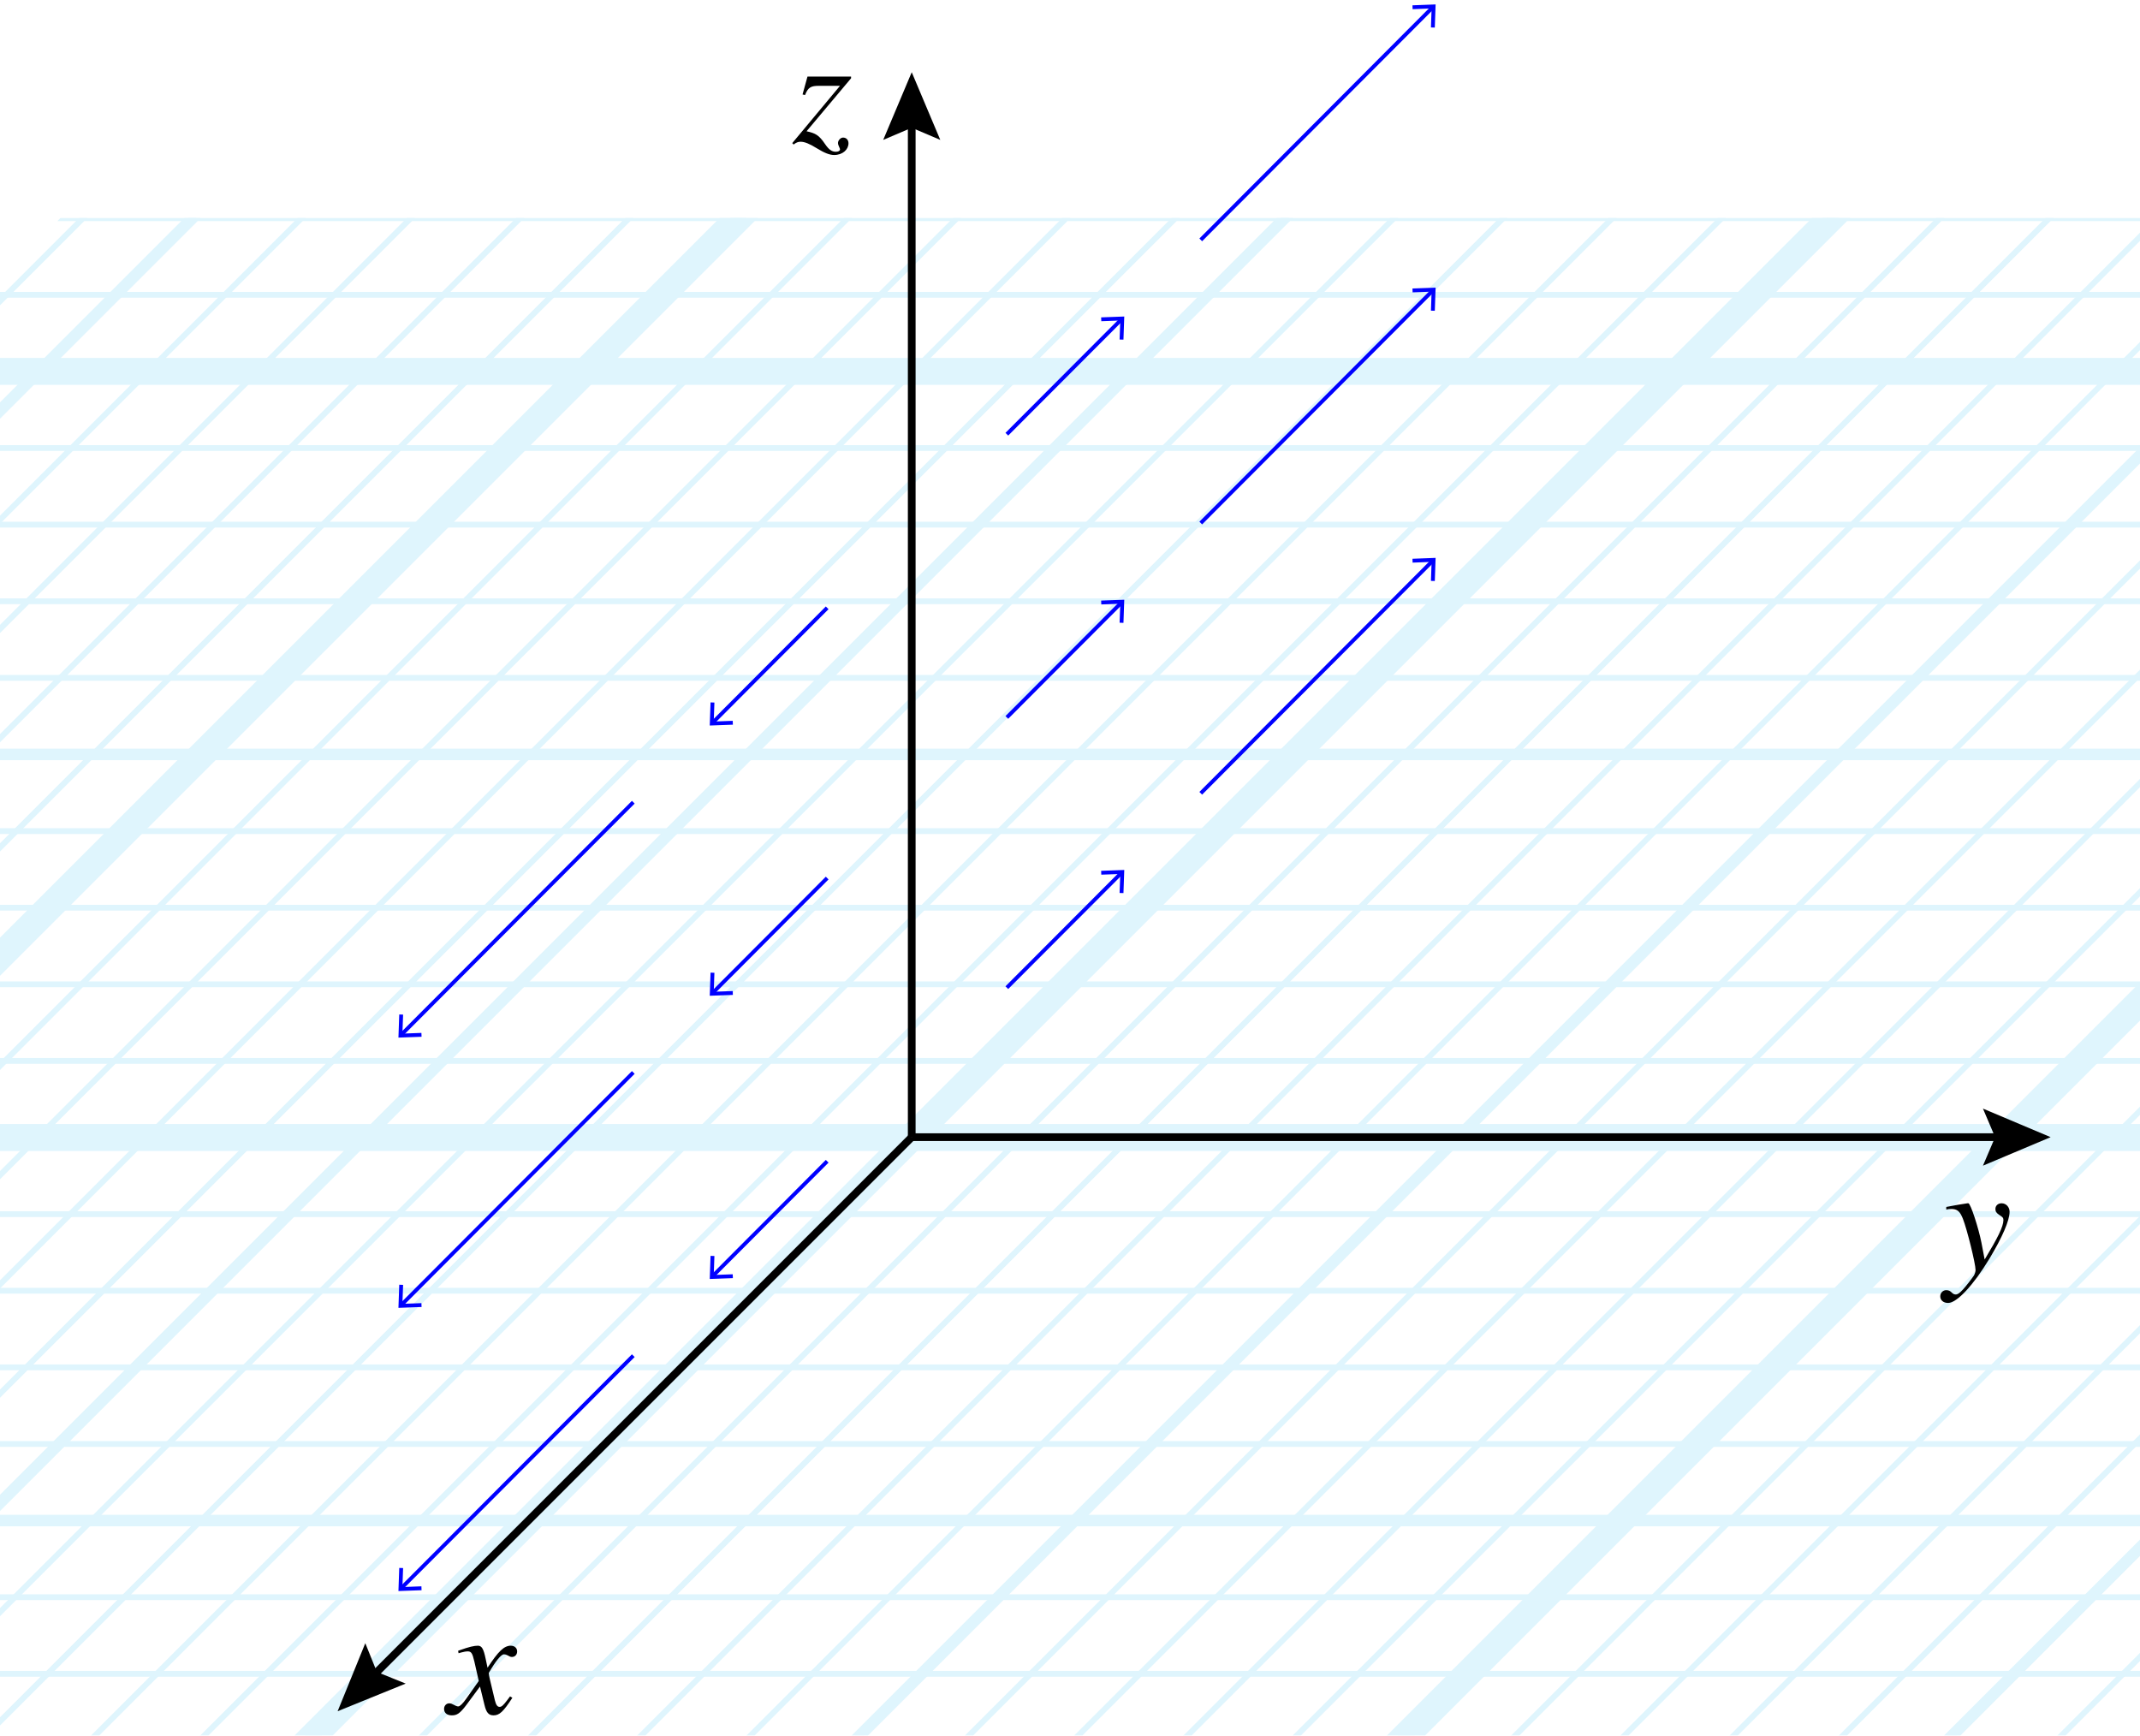 <?xml version="1.0" encoding="utf-8"?>
<!-- Generator: Adobe Illustrator 25.4.1, SVG Export Plug-In . SVG Version: 6.00 Build 0)  -->
<svg version="1.1" xmlns="http://www.w3.org/2000/svg" xmlns:xlink="http://www.w3.org/1999/xlink" x="0px" y="0px"
	 viewBox="0 0 55.53 45.039" enable-background="new 0 0 55.53 45.039" xml:space="preserve">
<g id="Graph_paper_slanted" opacity="0.5">
	<g id="Clipped_grid_00000003068028900943026870000011536296927355263674_">
		<defs>
			<polygon id="SVGID_1_" points="45.75,54.683 -47.459,54.683 1.567,5.658 94.775,5.658 			"/>
		</defs>
		<clipPath id="SVGID_00000018218641663710467120000000109304361169588370_">
			<use xlink:href="#SVGID_1_"  overflow="visible"/>
		</clipPath>
		
			<g id="Grid_00000142891597197125820610000009767860333217090727_" opacity="0.25" clip-path="url(#SVGID_00000018218641663710467120000000109304361169588370_)">
			<g id="Horizontal_1_mm_00000151508609497893311650000018408800186222605470_">
				
					<line fill="none" stroke="#00ABEB" stroke-width="0.15" stroke-miterlimit="10" x1="-32.156" y1="-28.134" x2="194.685" y2="-28.134"/>
				
					<line fill="none" stroke="#00ABEB" stroke-width="0.15" stroke-miterlimit="10" x1="-30.168" y1="-30.122" x2="196.673" y2="-30.122"/>
				
					<line fill="none" stroke="#00ABEB" stroke-width="0.15" stroke-miterlimit="10" x1="-149.445" y1="89.154" x2="77.396" y2="89.154"/>
				
					<line fill="none" stroke="#00ABEB" stroke-width="0.15" stroke-miterlimit="10" x1="-147.456" y1="87.166" x2="79.384" y2="87.166"/>
				
					<line fill="none" stroke="#00ABEB" stroke-width="0.15" stroke-miterlimit="10" x1="-145.469" y1="85.179" x2="81.372" y2="85.179"/>
				
					<line fill="none" stroke="#00ABEB" stroke-width="0.15" stroke-miterlimit="10" x1="-143.481" y1="83.191" x2="83.36" y2="83.191"/>
				
					<line fill="none" stroke="#00ABEB" stroke-width="0.15" stroke-miterlimit="10" x1="-141.493" y1="81.202" x2="85.348" y2="81.202"/>
				
					<line fill="none" stroke="#00ABEB" stroke-width="0.15" stroke-miterlimit="10" x1="-139.505" y1="79.215" x2="87.336" y2="79.215"/>
				
					<line fill="none" stroke="#00ABEB" stroke-width="0.15" stroke-miterlimit="10" x1="-137.517" y1="77.227" x2="89.324" y2="77.227"/>
				
					<line fill="none" stroke="#00ABEB" stroke-width="0.15" stroke-miterlimit="10" x1="-135.53" y1="75.239" x2="91.311" y2="75.239"/>
				
					<line fill="none" stroke="#00ABEB" stroke-width="0.15" stroke-miterlimit="10" x1="-133.541" y1="73.251" x2="93.3" y2="73.251"/>
				
					<line fill="none" stroke="#00ABEB" stroke-width="0.15" stroke-miterlimit="10" x1="-131.553" y1="71.263" x2="95.288" y2="71.263"/>
				
					<line fill="none" stroke="#00ABEB" stroke-width="0.15" stroke-miterlimit="10" x1="-129.565" y1="69.275" x2="97.275" y2="69.275"/>
				
					<line fill="none" stroke="#00ABEB" stroke-width="0.15" stroke-miterlimit="10" x1="-127.577" y1="67.287" x2="99.264" y2="67.287"/>
				
					<line fill="none" stroke="#00ABEB" stroke-width="0.15" stroke-miterlimit="10" x1="-125.589" y1="65.299" x2="101.252" y2="65.299"/>
				
					<line fill="none" stroke="#00ABEB" stroke-width="0.15" stroke-miterlimit="10" x1="-123.602" y1="63.311" x2="103.239" y2="63.311"/>
				
					<line fill="none" stroke="#00ABEB" stroke-width="0.15" stroke-miterlimit="10" x1="-121.613" y1="61.323" x2="105.227" y2="61.323"/>
				
					<line fill="none" stroke="#00ABEB" stroke-width="0.15" stroke-miterlimit="10" x1="-119.625" y1="59.335" x2="107.216" y2="59.335"/>
				
					<line fill="none" stroke="#00ABEB" stroke-width="0.15" stroke-miterlimit="10" x1="-117.638" y1="57.348" x2="109.203" y2="57.348"/>
				
					<line fill="none" stroke="#00ABEB" stroke-width="0.15" stroke-miterlimit="10" x1="-115.65" y1="55.359" x2="111.191" y2="55.359"/>
				
					<line fill="none" stroke="#00ABEB" stroke-width="0.15" stroke-miterlimit="10" x1="-113.661" y1="53.371" x2="113.179" y2="53.371"/>
				
					<line fill="none" stroke="#00ABEB" stroke-width="0.15" stroke-miterlimit="10" x1="-111.674" y1="51.384" x2="115.167" y2="51.384"/>
				
					<line fill="none" stroke="#00ABEB" stroke-width="0.15" stroke-miterlimit="10" x1="-109.686" y1="49.396" x2="117.155" y2="49.396"/>
				
					<line fill="none" stroke="#00ABEB" stroke-width="0.15" stroke-miterlimit="10" x1="-107.697" y1="47.407" x2="119.144" y2="47.407"/>
				
					<line fill="none" stroke="#00ABEB" stroke-width="0.15" stroke-miterlimit="10" x1="-105.71" y1="45.42" x2="121.131" y2="45.42"/>
				
					<line fill="none" stroke="#00ABEB" stroke-width="0.15" stroke-miterlimit="10" x1="-103.722" y1="43.432" x2="123.119" y2="43.432"/>
				
					<line fill="none" stroke="#00ABEB" stroke-width="0.15" stroke-miterlimit="10" x1="-101.734" y1="41.444" x2="125.107" y2="41.444"/>
				
					<line fill="none" stroke="#00ABEB" stroke-width="0.15" stroke-miterlimit="10" x1="-99.746" y1="39.456" x2="127.095" y2="39.456"/>
				
					<line fill="none" stroke="#00ABEB" stroke-width="0.15" stroke-miterlimit="10" x1="-97.758" y1="37.468" x2="129.083" y2="37.468"/>
				
					<line fill="none" stroke="#00ABEB" stroke-width="0.15" stroke-miterlimit="10" x1="-95.77" y1="35.48" x2="131.071" y2="35.48"/>
				
					<line fill="none" stroke="#00ABEB" stroke-width="0.15" stroke-miterlimit="10" x1="-93.782" y1="33.492" x2="133.059" y2="33.492"/>
				
					<line fill="none" stroke="#00ABEB" stroke-width="0.15" stroke-miterlimit="10" x1="-91.794" y1="31.504" x2="135.047" y2="31.504"/>
				
					<line fill="none" stroke="#00ABEB" stroke-width="0.15" stroke-miterlimit="10" x1="-89.806" y1="29.516" x2="137.034" y2="29.516"/>
				
					<line fill="none" stroke="#00ABEB" stroke-width="0.15" stroke-miterlimit="10" x1="-87.818" y1="27.528" x2="139.022" y2="27.528"/>
				
					<line fill="none" stroke="#00ABEB" stroke-width="0.15" stroke-miterlimit="10" x1="-85.83" y1="25.54" x2="141.011" y2="25.54"/>
				
					<line fill="none" stroke="#00ABEB" stroke-width="0.15" stroke-miterlimit="10" x1="-83.843" y1="23.553" x2="142.998" y2="23.553"/>
				
					<line fill="none" stroke="#00ABEB" stroke-width="0.15" stroke-miterlimit="10" x1="-81.854" y1="21.565" x2="144.986" y2="21.565"/>
				
					<line fill="none" stroke="#00ABEB" stroke-width="0.15" stroke-miterlimit="10" x1="-79.866" y1="19.576" x2="146.974" y2="19.576"/>
				
					<line fill="none" stroke="#00ABEB" stroke-width="0.15" stroke-miterlimit="10" x1="-77.879" y1="17.589" x2="148.962" y2="17.589"/>
				
					<line fill="none" stroke="#00ABEB" stroke-width="0.15" stroke-miterlimit="10" x1="-75.891" y1="15.601" x2="150.95" y2="15.601"/>
				
					<line fill="none" stroke="#00ABEB" stroke-width="0.15" stroke-miterlimit="10" x1="-73.903" y1="13.613" x2="152.938" y2="13.613"/>
				
					<line fill="none" stroke="#00ABEB" stroke-width="0.15" stroke-miterlimit="10" x1="-71.915" y1="11.625" x2="154.926" y2="11.625"/>
				
					<line fill="none" stroke="#00ABEB" stroke-width="0.15" stroke-miterlimit="10" x1="-69.927" y1="9.637" x2="156.914" y2="9.637"/>
				
					<line fill="none" stroke="#00ABEB" stroke-width="0.15" stroke-miterlimit="10" x1="-67.939" y1="7.649" x2="158.902" y2="7.649"/>
				
					<line fill="none" stroke="#00ABEB" stroke-width="0.15" stroke-miterlimit="10" x1="-65.951" y1="5.661" x2="160.89" y2="5.661"/>
				
					<line fill="none" stroke="#00ABEB" stroke-width="0.15" stroke-miterlimit="10" x1="-63.963" y1="3.673" x2="162.878" y2="3.673"/>
				
					<line fill="none" stroke="#00ABEB" stroke-width="0.15" stroke-miterlimit="10" x1="-61.975" y1="1.685" x2="164.866" y2="1.685"/>
				
					<line fill="none" stroke="#00ABEB" stroke-width="0.15" stroke-miterlimit="10" x1="-59.987" y1="-0.303" x2="166.854" y2="-0.303"/>
				
					<line fill="none" stroke="#00ABEB" stroke-width="0.15" stroke-miterlimit="10" x1="-57.999" y1="-2.291" x2="168.842" y2="-2.291"/>
				
					<line fill="none" stroke="#00ABEB" stroke-width="0.15" stroke-miterlimit="10" x1="-56.011" y1="-4.278" x2="170.829" y2="-4.278"/>
				
					<line fill="none" stroke="#00ABEB" stroke-width="0.15" stroke-miterlimit="10" x1="-54.023" y1="-6.267" x2="172.818" y2="-6.267"/>
				
					<line fill="none" stroke="#00ABEB" stroke-width="0.15" stroke-miterlimit="10" x1="-52.035" y1="-8.255" x2="174.806" y2="-8.255"/>
				
					<line fill="none" stroke="#00ABEB" stroke-width="0.15" stroke-miterlimit="10" x1="-50.048" y1="-10.242" x2="176.793" y2="-10.242"/>
				
					<line fill="none" stroke="#00ABEB" stroke-width="0.15" stroke-miterlimit="10" x1="-48.059" y1="-12.23" x2="178.781" y2="-12.23"/>
				
					<line fill="none" stroke="#00ABEB" stroke-width="0.15" stroke-miterlimit="10" x1="-46.071" y1="-14.218" x2="180.77" y2="-14.218"/>
				
					<line fill="none" stroke="#00ABEB" stroke-width="0.15" stroke-miterlimit="10" x1="-44.084" y1="-16.206" x2="182.757" y2="-16.206"/>
				
					<line fill="none" stroke="#00ABEB" stroke-width="0.15" stroke-miterlimit="10" x1="-42.095" y1="-18.194" x2="184.746" y2="-18.194"/>
				
					<line fill="none" stroke="#00ABEB" stroke-width="0.15" stroke-miterlimit="10" x1="-40.108" y1="-20.182" x2="186.733" y2="-20.182"/>
				
					<line fill="none" stroke="#00ABEB" stroke-width="0.15" stroke-miterlimit="10" x1="-38.12" y1="-22.17" x2="188.721" y2="-22.17"/>
				
					<line fill="none" stroke="#00ABEB" stroke-width="0.15" stroke-miterlimit="10" x1="-36.132" y1="-24.158" x2="190.709" y2="-24.158"/>
				
					<line fill="none" stroke="#00ABEB" stroke-width="0.15" stroke-miterlimit="10" x1="-34.144" y1="-26.146" x2="192.697" y2="-26.146"/>
			</g>
			<g id="Vertical_1_mm_00000181073523592228201180000012361058669048395659_">
				<g>
					
						<line fill="none" stroke="#00ABEB" stroke-width="0.15" stroke-miterlimit="10" x1="-149.36" y1="89.145" x2="-30.04" y2="-30.175"/>
				</g>
				
					<line fill="none" stroke="#00ABEB" stroke-width="0.15" stroke-miterlimit="10" x1="-146.526" y1="89.145" x2="-27.206" y2="-30.175"/>
				
					<line fill="none" stroke="#00ABEB" stroke-width="0.15" stroke-miterlimit="10" x1="-143.691" y1="89.145" x2="-24.371" y2="-30.175"/>
				
					<line fill="none" stroke="#00ABEB" stroke-width="0.15" stroke-miterlimit="10" x1="-140.856" y1="89.145" x2="-21.536" y2="-30.175"/>
				
					<line fill="none" stroke="#00ABEB" stroke-width="0.15" stroke-miterlimit="10" x1="-138.022" y1="89.145" x2="-18.702" y2="-30.175"/>
				
					<line fill="none" stroke="#00ABEB" stroke-width="0.15" stroke-miterlimit="10" x1="-135.187" y1="89.145" x2="-15.867" y2="-30.175"/>
				
					<line fill="none" stroke="#00ABEB" stroke-width="0.15" stroke-miterlimit="10" x1="-132.352" y1="89.145" x2="-13.032" y2="-30.175"/>
				
					<line fill="none" stroke="#00ABEB" stroke-width="0.15" stroke-miterlimit="10" x1="-129.518" y1="89.145" x2="-10.198" y2="-30.175"/>
				
					<line fill="none" stroke="#00ABEB" stroke-width="0.15" stroke-miterlimit="10" x1="-126.682" y1="89.145" x2="-7.363" y2="-30.175"/>
				
					<line fill="none" stroke="#00ABEB" stroke-width="0.15" stroke-miterlimit="10" x1="-123.848" y1="89.145" x2="-4.529" y2="-30.175"/>
				
					<line fill="none" stroke="#00ABEB" stroke-width="0.15" stroke-miterlimit="10" x1="-121.014" y1="89.145" x2="-1.694" y2="-30.175"/>
				
					<line fill="none" stroke="#00ABEB" stroke-width="0.15" stroke-miterlimit="10" x1="-118.179" y1="89.145" x2="1.141" y2="-30.175"/>
				
					<line fill="none" stroke="#00ABEB" stroke-width="0.15" stroke-miterlimit="10" x1="-115.345" y1="89.145" x2="3.975" y2="-30.175"/>
				
					<line fill="none" stroke="#00ABEB" stroke-width="0.15" stroke-miterlimit="10" x1="-112.51" y1="89.145" x2="6.81" y2="-30.175"/>
				
					<line fill="none" stroke="#00ABEB" stroke-width="0.15" stroke-miterlimit="10" x1="-109.675" y1="89.145" x2="9.645" y2="-30.175"/>
				
					<line fill="none" stroke="#00ABEB" stroke-width="0.15" stroke-miterlimit="10" x1="-106.841" y1="89.145" x2="12.479" y2="-30.175"/>
				
					<line fill="none" stroke="#00ABEB" stroke-width="0.15" stroke-miterlimit="10" x1="-104.006" y1="89.145" x2="15.314" y2="-30.175"/>
				
					<line fill="none" stroke="#00ABEB" stroke-width="0.15" stroke-miterlimit="10" x1="-101.171" y1="89.145" x2="18.149" y2="-30.175"/>
				
					<line fill="none" stroke="#00ABEB" stroke-width="0.15" stroke-miterlimit="10" x1="-98.337" y1="89.145" x2="20.983" y2="-30.175"/>
				
					<line fill="none" stroke="#00ABEB" stroke-width="0.15" stroke-miterlimit="10" x1="-95.502" y1="89.145" x2="23.818" y2="-30.175"/>
				
					<line fill="none" stroke="#00ABEB" stroke-width="0.15" stroke-miterlimit="10" x1="-92.667" y1="89.145" x2="26.653" y2="-30.175"/>
				
					<line fill="none" stroke="#00ABEB" stroke-width="0.15" stroke-miterlimit="10" x1="-89.833" y1="89.145" x2="29.487" y2="-30.175"/>
				
					<line fill="none" stroke="#00ABEB" stroke-width="0.15" stroke-miterlimit="10" x1="-86.998" y1="89.145" x2="32.322" y2="-30.175"/>
				
					<line fill="none" stroke="#00ABEB" stroke-width="0.15" stroke-miterlimit="10" x1="-84.163" y1="89.145" x2="35.157" y2="-30.175"/>
				
					<line fill="none" stroke="#00ABEB" stroke-width="0.15" stroke-miterlimit="10" x1="-81.328" y1="89.145" x2="37.991" y2="-30.175"/>
				
					<line fill="none" stroke="#00ABEB" stroke-width="0.15" stroke-miterlimit="10" x1="-78.493" y1="89.145" x2="40.826" y2="-30.175"/>
				
					<line fill="none" stroke="#00ABEB" stroke-width="0.15" stroke-miterlimit="10" x1="-75.66" y1="89.145" x2="43.66" y2="-30.175"/>
				
					<line fill="none" stroke="#00ABEB" stroke-width="0.15" stroke-miterlimit="10" x1="-72.825" y1="89.145" x2="46.495" y2="-30.175"/>
				
					<line fill="none" stroke="#00ABEB" stroke-width="0.15" stroke-miterlimit="10" x1="-69.99" y1="89.145" x2="49.33" y2="-30.175"/>
				
					<line fill="none" stroke="#00ABEB" stroke-width="0.15" stroke-miterlimit="10" x1="-67.156" y1="89.145" x2="52.164" y2="-30.175"/>
				
					<line fill="none" stroke="#00ABEB" stroke-width="0.15" stroke-miterlimit="10" x1="-64.321" y1="89.145" x2="54.999" y2="-30.175"/>
				
					<line fill="none" stroke="#00ABEB" stroke-width="0.15" stroke-miterlimit="10" x1="-61.486" y1="89.145" x2="57.834" y2="-30.175"/>
				
					<line fill="none" stroke="#00ABEB" stroke-width="0.15" stroke-miterlimit="10" x1="-58.652" y1="89.145" x2="60.668" y2="-30.175"/>
				
					<line fill="none" stroke="#00ABEB" stroke-width="0.15" stroke-miterlimit="10" x1="-55.817" y1="89.145" x2="63.503" y2="-30.175"/>
				
					<line fill="none" stroke="#00ABEB" stroke-width="0.15" stroke-miterlimit="10" x1="-52.982" y1="89.145" x2="66.338" y2="-30.175"/>
				
					<line fill="none" stroke="#00ABEB" stroke-width="0.15" stroke-miterlimit="10" x1="-50.148" y1="89.145" x2="69.172" y2="-30.175"/>
				
					<line fill="none" stroke="#00ABEB" stroke-width="0.15" stroke-miterlimit="10" x1="-47.313" y1="89.145" x2="72.007" y2="-30.175"/>
				
					<line fill="none" stroke="#00ABEB" stroke-width="0.15" stroke-miterlimit="10" x1="-44.478" y1="89.145" x2="74.842" y2="-30.175"/>
				
					<line fill="none" stroke="#00ABEB" stroke-width="0.15" stroke-miterlimit="10" x1="-41.644" y1="89.145" x2="77.676" y2="-30.175"/>
				
					<line fill="none" stroke="#00ABEB" stroke-width="0.15" stroke-miterlimit="10" x1="-38.809" y1="89.145" x2="80.511" y2="-30.175"/>
				
					<line fill="none" stroke="#00ABEB" stroke-width="0.15" stroke-miterlimit="10" x1="-35.975" y1="89.145" x2="83.345" y2="-30.175"/>
				
					<line fill="none" stroke="#00ABEB" stroke-width="0.15" stroke-miterlimit="10" x1="-33.139" y1="89.145" x2="86.18" y2="-30.175"/>
				
					<line fill="none" stroke="#00ABEB" stroke-width="0.15" stroke-miterlimit="10" x1="-30.305" y1="89.145" x2="89.015" y2="-30.175"/>
				
					<line fill="none" stroke="#00ABEB" stroke-width="0.15" stroke-miterlimit="10" x1="-27.471" y1="89.145" x2="91.849" y2="-30.175"/>
				
					<line fill="none" stroke="#00ABEB" stroke-width="0.15" stroke-miterlimit="10" x1="-24.636" y1="89.145" x2="94.684" y2="-30.175"/>
				
					<line fill="none" stroke="#00ABEB" stroke-width="0.15" stroke-miterlimit="10" x1="-21.801" y1="89.145" x2="97.519" y2="-30.175"/>
				
					<line fill="none" stroke="#00ABEB" stroke-width="0.15" stroke-miterlimit="10" x1="-18.967" y1="89.145" x2="100.353" y2="-30.175"/>
				
					<line fill="none" stroke="#00ABEB" stroke-width="0.15" stroke-miterlimit="10" x1="-16.132" y1="89.145" x2="103.188" y2="-30.175"/>
				
					<line fill="none" stroke="#00ABEB" stroke-width="0.15" stroke-miterlimit="10" x1="-13.297" y1="89.145" x2="106.023" y2="-30.175"/>
				
					<line fill="none" stroke="#00ABEB" stroke-width="0.15" stroke-miterlimit="10" x1="-10.463" y1="89.145" x2="108.857" y2="-30.175"/>
				
					<line fill="none" stroke="#00ABEB" stroke-width="0.15" stroke-miterlimit="10" x1="-7.628" y1="89.145" x2="111.692" y2="-30.175"/>
				
					<line fill="none" stroke="#00ABEB" stroke-width="0.15" stroke-miterlimit="10" x1="-4.793" y1="89.145" x2="114.527" y2="-30.175"/>
				
					<line fill="none" stroke="#00ABEB" stroke-width="0.15" stroke-miterlimit="10" x1="-1.959" y1="89.145" x2="117.361" y2="-30.175"/>
				
					<line fill="none" stroke="#00ABEB" stroke-width="0.15" stroke-miterlimit="10" x1="0.876" y1="89.145" x2="120.196" y2="-30.175"/>
				
					<line fill="none" stroke="#00ABEB" stroke-width="0.15" stroke-miterlimit="10" x1="3.711" y1="89.145" x2="123.031" y2="-30.175"/>
				
					<line fill="none" stroke="#00ABEB" stroke-width="0.15" stroke-miterlimit="10" x1="6.545" y1="89.145" x2="125.865" y2="-30.175"/>
				
					<line fill="none" stroke="#00ABEB" stroke-width="0.15" stroke-miterlimit="10" x1="9.38" y1="89.145" x2="128.7" y2="-30.175"/>
				
					<line fill="none" stroke="#00ABEB" stroke-width="0.15" stroke-miterlimit="10" x1="12.214" y1="89.145" x2="131.534" y2="-30.175"/>
				
					<line fill="none" stroke="#00ABEB" stroke-width="0.15" stroke-miterlimit="10" x1="15.049" y1="89.145" x2="134.369" y2="-30.175"/>
				
					<line fill="none" stroke="#00ABEB" stroke-width="0.15" stroke-miterlimit="10" x1="17.884" y1="89.145" x2="137.204" y2="-30.175"/>
				
					<line fill="none" stroke="#00ABEB" stroke-width="0.15" stroke-miterlimit="10" x1="20.718" y1="89.145" x2="140.038" y2="-30.175"/>
				
					<line fill="none" stroke="#00ABEB" stroke-width="0.15" stroke-miterlimit="10" x1="23.553" y1="89.145" x2="142.873" y2="-30.175"/>
				
					<line fill="none" stroke="#00ABEB" stroke-width="0.15" stroke-miterlimit="10" x1="26.388" y1="89.145" x2="145.708" y2="-30.175"/>
				
					<line fill="none" stroke="#00ABEB" stroke-width="0.15" stroke-miterlimit="10" x1="29.222" y1="89.145" x2="148.542" y2="-30.175"/>
				
					<line fill="none" stroke="#00ABEB" stroke-width="0.15" stroke-miterlimit="10" x1="32.057" y1="89.145" x2="151.377" y2="-30.175"/>
				
					<line fill="none" stroke="#00ABEB" stroke-width="0.15" stroke-miterlimit="10" x1="34.892" y1="89.145" x2="154.212" y2="-30.175"/>
				
					<line fill="none" stroke="#00ABEB" stroke-width="0.15" stroke-miterlimit="10" x1="37.726" y1="89.145" x2="157.046" y2="-30.175"/>
				
					<line fill="none" stroke="#00ABEB" stroke-width="0.15" stroke-miterlimit="10" x1="40.561" y1="89.145" x2="159.881" y2="-30.175"/>
				
					<line fill="none" stroke="#00ABEB" stroke-width="0.15" stroke-miterlimit="10" x1="43.396" y1="89.145" x2="162.716" y2="-30.175"/>
				
					<line fill="none" stroke="#00ABEB" stroke-width="0.15" stroke-miterlimit="10" x1="46.23" y1="89.145" x2="165.55" y2="-30.175"/>
				
					<line fill="none" stroke="#00ABEB" stroke-width="0.15" stroke-miterlimit="10" x1="49.065" y1="89.145" x2="168.385" y2="-30.175"/>
				
					<line fill="none" stroke="#00ABEB" stroke-width="0.15" stroke-miterlimit="10" x1="51.9" y1="89.145" x2="171.22" y2="-30.175"/>
				
					<line fill="none" stroke="#00ABEB" stroke-width="0.15" stroke-miterlimit="10" x1="54.734" y1="89.145" x2="174.054" y2="-30.175"/>
				
					<line fill="none" stroke="#00ABEB" stroke-width="0.15" stroke-miterlimit="10" x1="57.569" y1="89.145" x2="176.889" y2="-30.175"/>
				
					<line fill="none" stroke="#00ABEB" stroke-width="0.15" stroke-miterlimit="10" x1="60.403" y1="89.145" x2="179.723" y2="-30.175"/>
				
					<line fill="none" stroke="#00ABEB" stroke-width="0.15" stroke-miterlimit="10" x1="63.238" y1="89.145" x2="182.558" y2="-30.175"/>
				
					<line fill="none" stroke="#00ABEB" stroke-width="0.15" stroke-miterlimit="10" x1="66.073" y1="89.145" x2="185.393" y2="-30.175"/>
				
					<line fill="none" stroke="#00ABEB" stroke-width="0.15" stroke-miterlimit="10" x1="68.907" y1="89.145" x2="188.227" y2="-30.175"/>
				
					<line fill="none" stroke="#00ABEB" stroke-width="0.15" stroke-miterlimit="10" x1="71.742" y1="89.145" x2="191.062" y2="-30.175"/>
				
					<line fill="none" stroke="#00ABEB" stroke-width="0.15" stroke-miterlimit="10" x1="74.577" y1="89.145" x2="193.897" y2="-30.175"/>
				
					<line fill="none" stroke="#00ABEB" stroke-width="0.15" stroke-miterlimit="10" x1="77.411" y1="89.145" x2="196.731" y2="-30.175"/>
			</g>
			<g id="Horizontal_5_mm_00000011735556503592991880000008134099091165005186_">
				
					<line fill="none" stroke="#00ABEB" stroke-width="0.3" stroke-miterlimit="10" x1="-149.72" y1="89.154" x2="77.396" y2="89.154"/>
				
					<line fill="none" stroke="#00ABEB" stroke-width="0.3" stroke-miterlimit="10" x1="-139.78" y1="79.215" x2="87.336" y2="79.215"/>
				
					<line fill="none" stroke="#00ABEB" stroke-width="0.3" stroke-miterlimit="10" x1="-129.84" y1="69.275" x2="97.275" y2="69.275"/>
				
					<line fill="none" stroke="#00ABEB" stroke-width="0.3" stroke-miterlimit="10" x1="-119.9" y1="59.335" x2="107.216" y2="59.335"/>
				
					<line fill="none" stroke="#00ABEB" stroke-width="0.3" stroke-miterlimit="10" x1="-109.961" y1="49.396" x2="117.155" y2="49.396"/>
				
					<line fill="none" stroke="#00ABEB" stroke-width="0.3" stroke-miterlimit="10" x1="-100.021" y1="39.456" x2="127.095" y2="39.456"/>
				
					<line fill="none" stroke="#00ABEB" stroke-width="0.3" stroke-miterlimit="10" x1="-90.081" y1="29.516" x2="137.034" y2="29.516"/>
				
					<line fill="none" stroke="#00ABEB" stroke-width="0.3" stroke-miterlimit="10" x1="-80.141" y1="19.576" x2="146.974" y2="19.576"/>
				
					<line fill="none" stroke="#00ABEB" stroke-width="0.3" stroke-miterlimit="10" x1="-70.201" y1="9.637" x2="156.914" y2="9.637"/>
				
					<line fill="none" stroke="#00ABEB" stroke-width="0.3" stroke-miterlimit="10" x1="-60.262" y1="-0.303" x2="166.854" y2="-0.303"/>
				
					<line fill="none" stroke="#00ABEB" stroke-width="0.3" stroke-miterlimit="10" x1="-50.323" y1="-10.242" x2="176.793" y2="-10.242"/>
			</g>
			<g id="Vertical_5_mm_00000064346364918789686960000003233481195482251947_">
				
					<line fill="none" stroke="#00ABEB" stroke-width="0.3" stroke-miterlimit="10" x1="-149.36" y1="89.145" x2="-29.847" y2="-30.367"/>
				
					<line fill="none" stroke="#00ABEB" stroke-width="0.3" stroke-miterlimit="10" x1="-135.187" y1="89.145" x2="-15.674" y2="-30.367"/>
				
					<line fill="none" stroke="#00ABEB" stroke-width="0.3" stroke-miterlimit="10" x1="-121.014" y1="89.145" x2="-1.501" y2="-30.367"/>
				
					<line fill="none" stroke="#00ABEB" stroke-width="0.3" stroke-miterlimit="10" x1="-106.841" y1="89.145" x2="12.672" y2="-30.367"/>
				
					<line fill="none" stroke="#00ABEB" stroke-width="0.3" stroke-miterlimit="10" x1="-92.667" y1="89.145" x2="26.846" y2="-30.367"/>
				
					<line fill="none" stroke="#00ABEB" stroke-width="0.3" stroke-miterlimit="10" x1="-78.493" y1="89.145" x2="41.019" y2="-30.367"/>
				
					<line fill="none" stroke="#00ABEB" stroke-width="0.3" stroke-miterlimit="10" x1="-64.321" y1="89.145" x2="55.192" y2="-30.367"/>
				
					<line fill="none" stroke="#00ABEB" stroke-width="0.3" stroke-miterlimit="10" x1="-50.148" y1="89.145" x2="69.365" y2="-30.367"/>
				
					<line fill="none" stroke="#00ABEB" stroke-width="0.3" stroke-miterlimit="10" x1="-35.975" y1="89.145" x2="83.538" y2="-30.367"/>
				
					<line fill="none" stroke="#00ABEB" stroke-width="0.3" stroke-miterlimit="10" x1="-21.801" y1="89.145" x2="97.712" y2="-30.367"/>
				
					<line fill="none" stroke="#00ABEB" stroke-width="0.3" stroke-miterlimit="10" x1="-7.628" y1="89.145" x2="111.885" y2="-30.367"/>
				
					<line fill="none" stroke="#00ABEB" stroke-width="0.3" stroke-miterlimit="10" x1="6.545" y1="89.145" x2="126.058" y2="-30.367"/>
				
					<line fill="none" stroke="#00ABEB" stroke-width="0.3" stroke-miterlimit="10" x1="20.718" y1="89.145" x2="140.231" y2="-30.367"/>
				
					<line fill="none" stroke="#00ABEB" stroke-width="0.3" stroke-miterlimit="10" x1="34.892" y1="89.145" x2="154.405" y2="-30.367"/>
				
					<line fill="none" stroke="#00ABEB" stroke-width="0.3" stroke-miterlimit="10" x1="49.065" y1="89.145" x2="168.578" y2="-30.367"/>
				
					<line fill="none" stroke="#00ABEB" stroke-width="0.3" stroke-miterlimit="10" x1="63.238" y1="89.145" x2="182.751" y2="-30.367"/>
				
					<line fill="none" stroke="#00ABEB" stroke-width="0.3" stroke-miterlimit="10" x1="77.411" y1="89.145" x2="196.924" y2="-30.367"/>
			</g>
			<g id="Horizontal_10_mm_00000163045836177147705350000008480455355013810362_">
				
					<line id="_x31_9_00000057116790517712807720000015084113881736219806_" fill="none" stroke="#00ABEB" stroke-width="0.7" stroke-miterlimit="10" x1="-149.72" y1="89.154" x2="77.396" y2="89.154"/>
				
					<line id="_x32_0_00000024685878617286333290000013167547815532084100_" fill="none" stroke="#00ABEB" stroke-width="0.7" stroke-miterlimit="10" x1="-129.84" y1="69.275" x2="97.275" y2="69.275"/>
				
					<line id="_x32_1_00000138564813020868535020000012777939180148238773_" fill="none" stroke="#00ABEB" stroke-width="0.7" stroke-miterlimit="10" x1="-109.961" y1="49.396" x2="117.155" y2="49.396"/>
				
					<line id="_x32_2_00000052807586205252870140000014502512662559454639_" fill="none" stroke="#00ABEB" stroke-width="0.7" stroke-miterlimit="10" x1="-90.081" y1="29.516" x2="137.034" y2="29.516"/>
				
					<line id="_x32_3_00000051376893246677475670000009295515732899575694_" fill="none" stroke="#00ABEB" stroke-width="0.7" stroke-miterlimit="10" x1="-70.201" y1="9.637" x2="156.914" y2="9.637"/>
				
					<line id="_x32_4_00000099657911357833521510000007853591198542098087_" fill="none" stroke="#00ABEB" stroke-width="0.7" stroke-miterlimit="10" x1="-50.323" y1="-10.242" x2="176.793" y2="-10.242"/>
				
					<line id="_x32_5_00000155127691660191171140000008292164438978366870_" fill="none" stroke="#00ABEB" stroke-width="0.7" stroke-miterlimit="10" x1="-30.443" y1="-30.122" x2="196.673" y2="-30.122"/>
			</g>
			<g id="Vertical_10_mm_00000134969164297783457920000010833503864539426239_">
				
					<line id="_x30__00000151539528360119995570000005083818057555393183_" fill="none" stroke="#00ABEB" stroke-width="0.7" stroke-miterlimit="10" x1="-149.36" y1="89.145" x2="-29.847" y2="-30.367"/>
				
					<line id="_x31__00000021823889366233599640000011971139016478256513_" fill="none" stroke="#00ABEB" stroke-width="0.7" stroke-miterlimit="10" x1="-121.014" y1="89.145" x2="-1.501" y2="-30.367"/>
				
					<line id="_x32__00000071550223824624162640000006130814236846722696_" fill="none" stroke="#00ABEB" stroke-width="0.7" stroke-miterlimit="10" x1="-92.667" y1="89.145" x2="26.846" y2="-30.367"/>
				
					<line id="_x33__00000042015976804734918030000005045165563697445304_" fill="none" stroke="#00ABEB" stroke-width="0.7" stroke-miterlimit="10" x1="-64.321" y1="89.145" x2="55.192" y2="-30.367"/>
				
					<line id="_x34__00000081637789328126233800000002486991317463304126_" fill="none" stroke="#00ABEB" stroke-width="0.7" stroke-miterlimit="10" x1="-35.975" y1="89.145" x2="83.538" y2="-30.367"/>
				
					<line id="_x35__00000051353690731882489090000004794744233340785543_" fill="none" stroke="#00ABEB" stroke-width="0.7" stroke-miterlimit="10" x1="-7.628" y1="89.145" x2="111.885" y2="-30.367"/>
				
					<line id="_x36__00000011745311307505536660000010485558803267122343_" fill="none" stroke="#00ABEB" stroke-width="0.7" stroke-miterlimit="10" x1="20.718" y1="89.145" x2="140.231" y2="-30.367"/>
				
					<line id="_x37__00000045602144989735358580000003937589459941247142_" fill="none" stroke="#00ABEB" stroke-width="0.7" stroke-miterlimit="10" x1="49.065" y1="89.145" x2="168.578" y2="-30.367"/>
				
					<line id="_x38__00000047029857857898873560000014194396358708286345_" fill="none" stroke="#00ABEB" stroke-width="0.7" stroke-miterlimit="10" x1="77.411" y1="89.145" x2="196.924" y2="-30.367"/>
			</g>
		</g>
	</g>
</g>
<g id="Axis">
	<g id="lines">
		<g>
			<g>
				
					<line fill="none" stroke="#000000" stroke-width="0.2" stroke-miterlimit="10" x1="23.658" y1="29.507" x2="23.658" y2="3.068"/>
				<g>
					<polygon points="24.399,3.63 23.658,3.315 22.918,3.63 23.658,1.874 					"/>
				</g>
			</g>
		</g>
		<g>
			<g>
				
					<line fill="none" stroke="#000000" stroke-width="0.2" stroke-miterlimit="10" x1="23.658" y1="29.507" x2="52.017" y2="29.507"/>
				<g>
					<polygon points="51.455,30.247 51.77,29.507 51.455,28.766 53.211,29.507 					"/>
				</g>
			</g>
		</g>
		<g>
			<g>
				
					<line fill="none" stroke="#000000" stroke-width="0.2" stroke-miterlimit="10" x1="23.658" y1="29.507" x2="9.606" y2="43.559"/>
				<g>
					<polygon points="9.479,42.638 9.78,43.384 10.527,43.686 8.761,44.403 					"/>
				</g>
			</g>
		</g>
	</g>
	<g id="names">
		<g>
			<path d="M51.499,32.682c0.339-0.564,0.487-0.852,0.487-1.027c0-0.056-0.028-0.08-0.104-0.128
				c-0.08-0.052-0.104-0.092-0.104-0.156c0-0.088,0.068-0.148,0.16-0.148c0.12,0,0.208,0.1,0.208,0.22
				c0,0.228-0.192,0.667-0.524,1.219c-0.416,0.688-0.843,1.147-1.071,1.147c-0.12,0-0.204-0.068-0.204-0.172
				c0-0.088,0.068-0.16,0.156-0.16c0.14,0,0.14,0.112,0.244,0.112c0.052,0,0.1-0.032,0.192-0.132
				c0.072-0.076,0.252-0.312,0.284-0.364c0.024-0.048,0.04-0.096,0.04-0.14c0-0.16-0.22-1.055-0.328-1.327
				c-0.076-0.196-0.148-0.256-0.308-0.256c-0.044,0-0.08,0.004-0.124,0.016v-0.068c0.044-0.008,0.088-0.016,0.128-0.024
				c0.08-0.016,0.212-0.04,0.428-0.072h0.016c0.06,0,0.271,0.664,0.34,1.02L51.499,32.682z"/>
		</g>
		<g>
			<path d="M20.929,3.406c0.232,0.052,0.32,0.096,0.48,0.332c0.104,0.152,0.18,0.2,0.28,0.2c0.064,0,0.108-0.024,0.108-0.06
				c0-0.016-0.008-0.036-0.02-0.06c-0.024-0.048-0.032-0.08-0.032-0.112c0.004-0.068,0.068-0.136,0.132-0.136
				c0.083,0,0.14,0.06,0.14,0.148c0,0.16-0.148,0.304-0.372,0.304c-0.116,0-0.252-0.052-0.452-0.176
				c-0.188-0.116-0.315-0.168-0.419-0.168c-0.064,0-0.116,0.02-0.18,0.072l-0.036-0.036l1.239-1.487h-0.544
				c-0.208,0-0.284,0.036-0.364,0.24l-0.064-0.016l0.128-0.464h1.131v0.044L20.929,3.406z"/>
		</g>
		<g>
			<path d="M12.651,43.275c0.28-0.428,0.428-0.572,0.604-0.572c0.096,0,0.164,0.06,0.164,0.148c0,0.084-0.056,0.144-0.136,0.144
				c-0.076,0-0.112-0.068-0.208-0.068c-0.072,0-0.216,0.176-0.392,0.483c0,0.028,0.008,0.084,0.032,0.18l0.128,0.536
				c0.028,0.112,0.064,0.164,0.12,0.164c0.052,0,0.096-0.04,0.188-0.16c0.036-0.048,0.052-0.072,0.084-0.112l0.06,0.036
				c-0.232,0.36-0.336,0.456-0.488,0.456c-0.128,0-0.188-0.072-0.236-0.272l-0.116-0.476l-0.352,0.476
				c-0.176,0.236-0.256,0.272-0.38,0.272s-0.2-0.064-0.2-0.168c0-0.08,0.056-0.144,0.136-0.144c0.036,0,0.076,0.016,0.128,0.044
				c0.04,0.024,0.08,0.036,0.104,0.036c0.044,0,0.12-0.076,0.204-0.196l0.328-0.464l-0.112-0.496
				c-0.056-0.24-0.084-0.272-0.184-0.272c-0.032,0-0.08,0.008-0.156,0.028l-0.072,0.02l-0.012-0.063l0.044-0.016
				c0.244-0.088,0.376-0.116,0.468-0.116c0.1,0,0.148,0.072,0.204,0.344L12.651,43.275z"/>
		</g>
	</g>
</g>
<g id="Layer_9">
	<g display="none">
		<g display="inline">
			<g>
				
					<line fill="none" stroke="#0000FF" stroke-width="0.1" stroke-miterlimit="10" x1="19.853" y1="18.458" x2="13.835" y2="24.49"/>
				<g>
					<polygon fill="#0000FF" points="13.78,23.966 13.88,23.97 13.862,24.462 14.355,24.444 14.359,24.544 13.759,24.566 					"/>
				</g>
			</g>
		</g>
		<g display="inline">
			<g>
				
					<line fill="none" stroke="#0000FF" stroke-width="0.1" stroke-miterlimit="10" x1="19.853" y1="24.573" x2="13.835" y2="30.604"/>
				<g>
					<polygon fill="#0000FF" points="13.78,30.081 13.88,30.084 13.862,30.577 14.355,30.559 14.359,30.659 13.759,30.681 					"/>
				</g>
			</g>
		</g>
		<g display="inline">
			<g>
				<line fill="none" stroke="#0000FF" stroke-width="0.1" stroke-miterlimit="10" x1="19.853" y1="30.7" x2="13.835" y2="36.732"/>
				<g>
					<polygon fill="#0000FF" points="13.78,36.209 13.88,36.212 13.862,36.705 14.355,36.686 14.359,36.786 13.759,36.809 					"/>
				</g>
			</g>
		</g>
	</g>
	<g>
		<g>
			<g>
				<g>
					<g>
						
							<line fill="none" stroke="#0000FF" stroke-width="0.1" stroke-miterlimit="10" x1="31.158" y1="6.224" x2="37.175" y2="0.192"/>
						<g>
							<polygon fill="#0000FF" points="37.231,0.715 37.131,0.712 37.148,0.219 36.655,0.238 36.652,0.138 37.252,0.115 							"/>
						</g>
					</g>
				</g>
			</g>
			<g>
				<g>
					
						<line fill="none" stroke="#0000FF" stroke-width="0.1" stroke-miterlimit="10" x1="26.126" y1="11.267" x2="29.097" y2="8.29"/>
					<g>
						<polygon fill="#0000FF" points="29.152,8.813 29.052,8.81 29.07,8.317 28.577,8.335 28.573,8.235 29.173,8.213 						"/>
					</g>
				</g>
			</g>
		</g>
		<g>
			<g>
				<g>
					<g>
						
							<line fill="none" stroke="#0000FF" stroke-width="0.1" stroke-miterlimit="10" x1="31.158" y1="13.572" x2="37.175" y2="7.541"/>
						<g>
							<polygon fill="#0000FF" points="37.231,8.064 37.131,8.061 37.148,7.568 36.655,7.586 36.652,7.486 37.252,7.464 							"/>
						</g>
					</g>
				</g>
			</g>
			<g>
				<g>
					
						<line fill="none" stroke="#0000FF" stroke-width="0.1" stroke-miterlimit="10" x1="26.126" y1="18.616" x2="29.097" y2="15.638"/>
					<g>
						<polygon fill="#0000FF" points="29.152,16.162 29.052,16.158 29.07,15.666 28.577,15.684 28.573,15.584 29.173,15.562 						
							"/>
					</g>
				</g>
			</g>
		</g>
		<g>
			<g>
				<g>
					<g>
						
							<line fill="none" stroke="#0000FF" stroke-width="0.1" stroke-miterlimit="10" x1="31.158" y1="20.584" x2="37.175" y2="14.553"/>
						<g>
							<polygon fill="#0000FF" points="37.231,15.076 37.131,15.073 37.148,14.58 36.655,14.599 36.652,14.499 37.252,14.476 
															"/>
						</g>
					</g>
				</g>
			</g>
			<g>
				<g>
					
						<line fill="none" stroke="#0000FF" stroke-width="0.1" stroke-miterlimit="10" x1="26.126" y1="25.628" x2="29.097" y2="22.651"/>
					<g>
						<polygon fill="#0000FF" points="29.152,23.174 29.052,23.171 29.07,22.678 28.577,22.696 28.573,22.596 29.173,22.574 						
							"/>
					</g>
				</g>
			</g>
		</g>
	</g>
	<g>
		<g>
			<g>
				<g>
					<g>
						
							<line fill="none" stroke="#0000FF" stroke-width="0.1" stroke-miterlimit="10" x1="16.433" y1="35.177" x2="10.415" y2="41.208"/>
						<g>
							<polygon fill="#0000FF" points="10.36,40.685 10.46,40.688 10.442,41.181 10.935,41.162 10.939,41.263 10.339,41.285 							
								"/>
						</g>
					</g>
				</g>
			</g>
			<g>
				<g>
					
						<line fill="none" stroke="#0000FF" stroke-width="0.1" stroke-miterlimit="10" x1="21.464" y1="30.133" x2="18.494" y2="33.111"/>
					<g>
						<polygon fill="#0000FF" points="18.438,32.587 18.538,32.591 18.521,33.083 19.013,33.065 19.017,33.165 18.417,33.187 						
							"/>
					</g>
				</g>
			</g>
		</g>
		<g>
			<g>
				<g>
					<g>
						
							<line fill="none" stroke="#0000FF" stroke-width="0.1" stroke-miterlimit="10" x1="16.433" y1="27.828" x2="10.415" y2="33.86"/>
						<g>
							<polygon fill="#0000FF" points="10.36,33.336 10.46,33.34 10.442,33.832 10.935,33.814 10.939,33.914 10.339,33.936 							
								"/>
						</g>
					</g>
				</g>
			</g>
			<g>
				<g>
					
						<line fill="none" stroke="#0000FF" stroke-width="0.1" stroke-miterlimit="10" x1="21.464" y1="22.784" x2="18.494" y2="25.762"/>
					<g>
						<polygon fill="#0000FF" points="18.438,25.238 18.538,25.242 18.521,25.734 19.013,25.716 19.017,25.816 18.417,25.838 						
							"/>
					</g>
				</g>
			</g>
		</g>
		<g>
			<g>
				<g>
					<g>
						
							<line fill="none" stroke="#0000FF" stroke-width="0.1" stroke-miterlimit="10" x1="16.433" y1="20.816" x2="10.415" y2="26.847"/>
						<g>
							<polygon fill="#0000FF" points="10.36,26.324 10.46,26.327 10.442,26.82 10.935,26.802 10.939,26.902 10.339,26.924 							
								"/>
						</g>
					</g>
				</g>
			</g>
			<g>
				<g>
					
						<line fill="none" stroke="#0000FF" stroke-width="0.1" stroke-miterlimit="10" x1="21.464" y1="15.772" x2="18.494" y2="18.75"/>
					<g>
						<polygon fill="#0000FF" points="18.438,18.226 18.538,18.23 18.521,18.722 19.013,18.704 19.017,18.804 18.417,18.826 						
							"/>
					</g>
				</g>
			</g>
		</g>
	</g>
</g>
<g id="n" display="none">
	<g display="inline">
		<g>
			
				<line fill="none" stroke="#00A300" stroke-width="0.3" stroke-miterlimit="10" stroke-dasharray="2,2" x1="37.35" y1="6.578" x2="31.995" y2="15.447"/>
			<g>
				<polygon fill="#00A300" points="31.458,13.962 31.752,13.901 32.054,15.349 33.476,14.942 33.559,15.23 31.826,15.726 				"/>
			</g>
		</g>
	</g>
	<g display="inline">
		
			<line fill="none" stroke="#00A300" stroke-width="0.1" stroke-miterlimit="10" stroke-dasharray="2,2" x1="23.658" y1="29.507" x2="42.873" y2="-2.571"/>
		<g>
			<g>
				<line fill="none" stroke="#00A300" stroke-width="0.3" stroke-miterlimit="10" x1="37.35" y1="6.578" x2="42.705" y2="-2.292"/>
				<g>
					<polygon fill="#00A300" points="43.242,-0.807 42.948,-0.745 42.646,-2.193 41.224,-1.786 41.141,-2.075 42.874,-2.57 					"/>
				</g>
			</g>
		</g>
		
			<polyline fill="none" stroke="#00A300" stroke-width="0.1" stroke-linecap="round" stroke-linejoin="round" stroke-miterlimit="10" points="
			37.872,5.712 38.584,6.151 38.584,6.151 38.085,6.936 		"/>
	</g>
	<g display="inline">
		<path fill="#00B200" d="M46.56-3.255c-0.405,0.553-0.554,0.672-0.833,0.672c-0.149,0-0.28-0.095-0.28-0.321
			c0-0.06,0.012-0.137,0.095-0.447l0.262-0.964c0.048-0.185,0.083-0.398,0.083-0.47c0-0.107-0.054-0.172-0.143-0.172
			c-0.238,0-0.506,0.292-0.881,0.845c-0.268,0.399-0.315,0.536-0.595,1.476h-0.446l0.571-2.083c0.006-0.03,0.012-0.065,0.012-0.101
			c0-0.119-0.083-0.155-0.387-0.161v-0.095c0.482-0.095,0.648-0.119,0.964-0.185l0.024,0.012l-0.399,1.297
			c0.595-0.952,0.994-1.31,1.375-1.31c0.256,0,0.387,0.149,0.387,0.363c0,0.107-0.024,0.232-0.06,0.357l-0.333,1.208
			c-0.059,0.214-0.083,0.315-0.083,0.363c0,0.054,0.024,0.107,0.095,0.107c0.083,0,0.19-0.095,0.363-0.315
			c0.042-0.048,0.083-0.101,0.125-0.155L46.56-3.255z"/>
	</g>
	<g display="inline">
		<path fill="#00B200" d="M46.083-5.784l-0.851-1.72h-0.006l-0.845,1.72h-0.405l1.077-2.172h0.357l1.077,2.172H46.083z"/>
	</g>
</g>
</svg>
